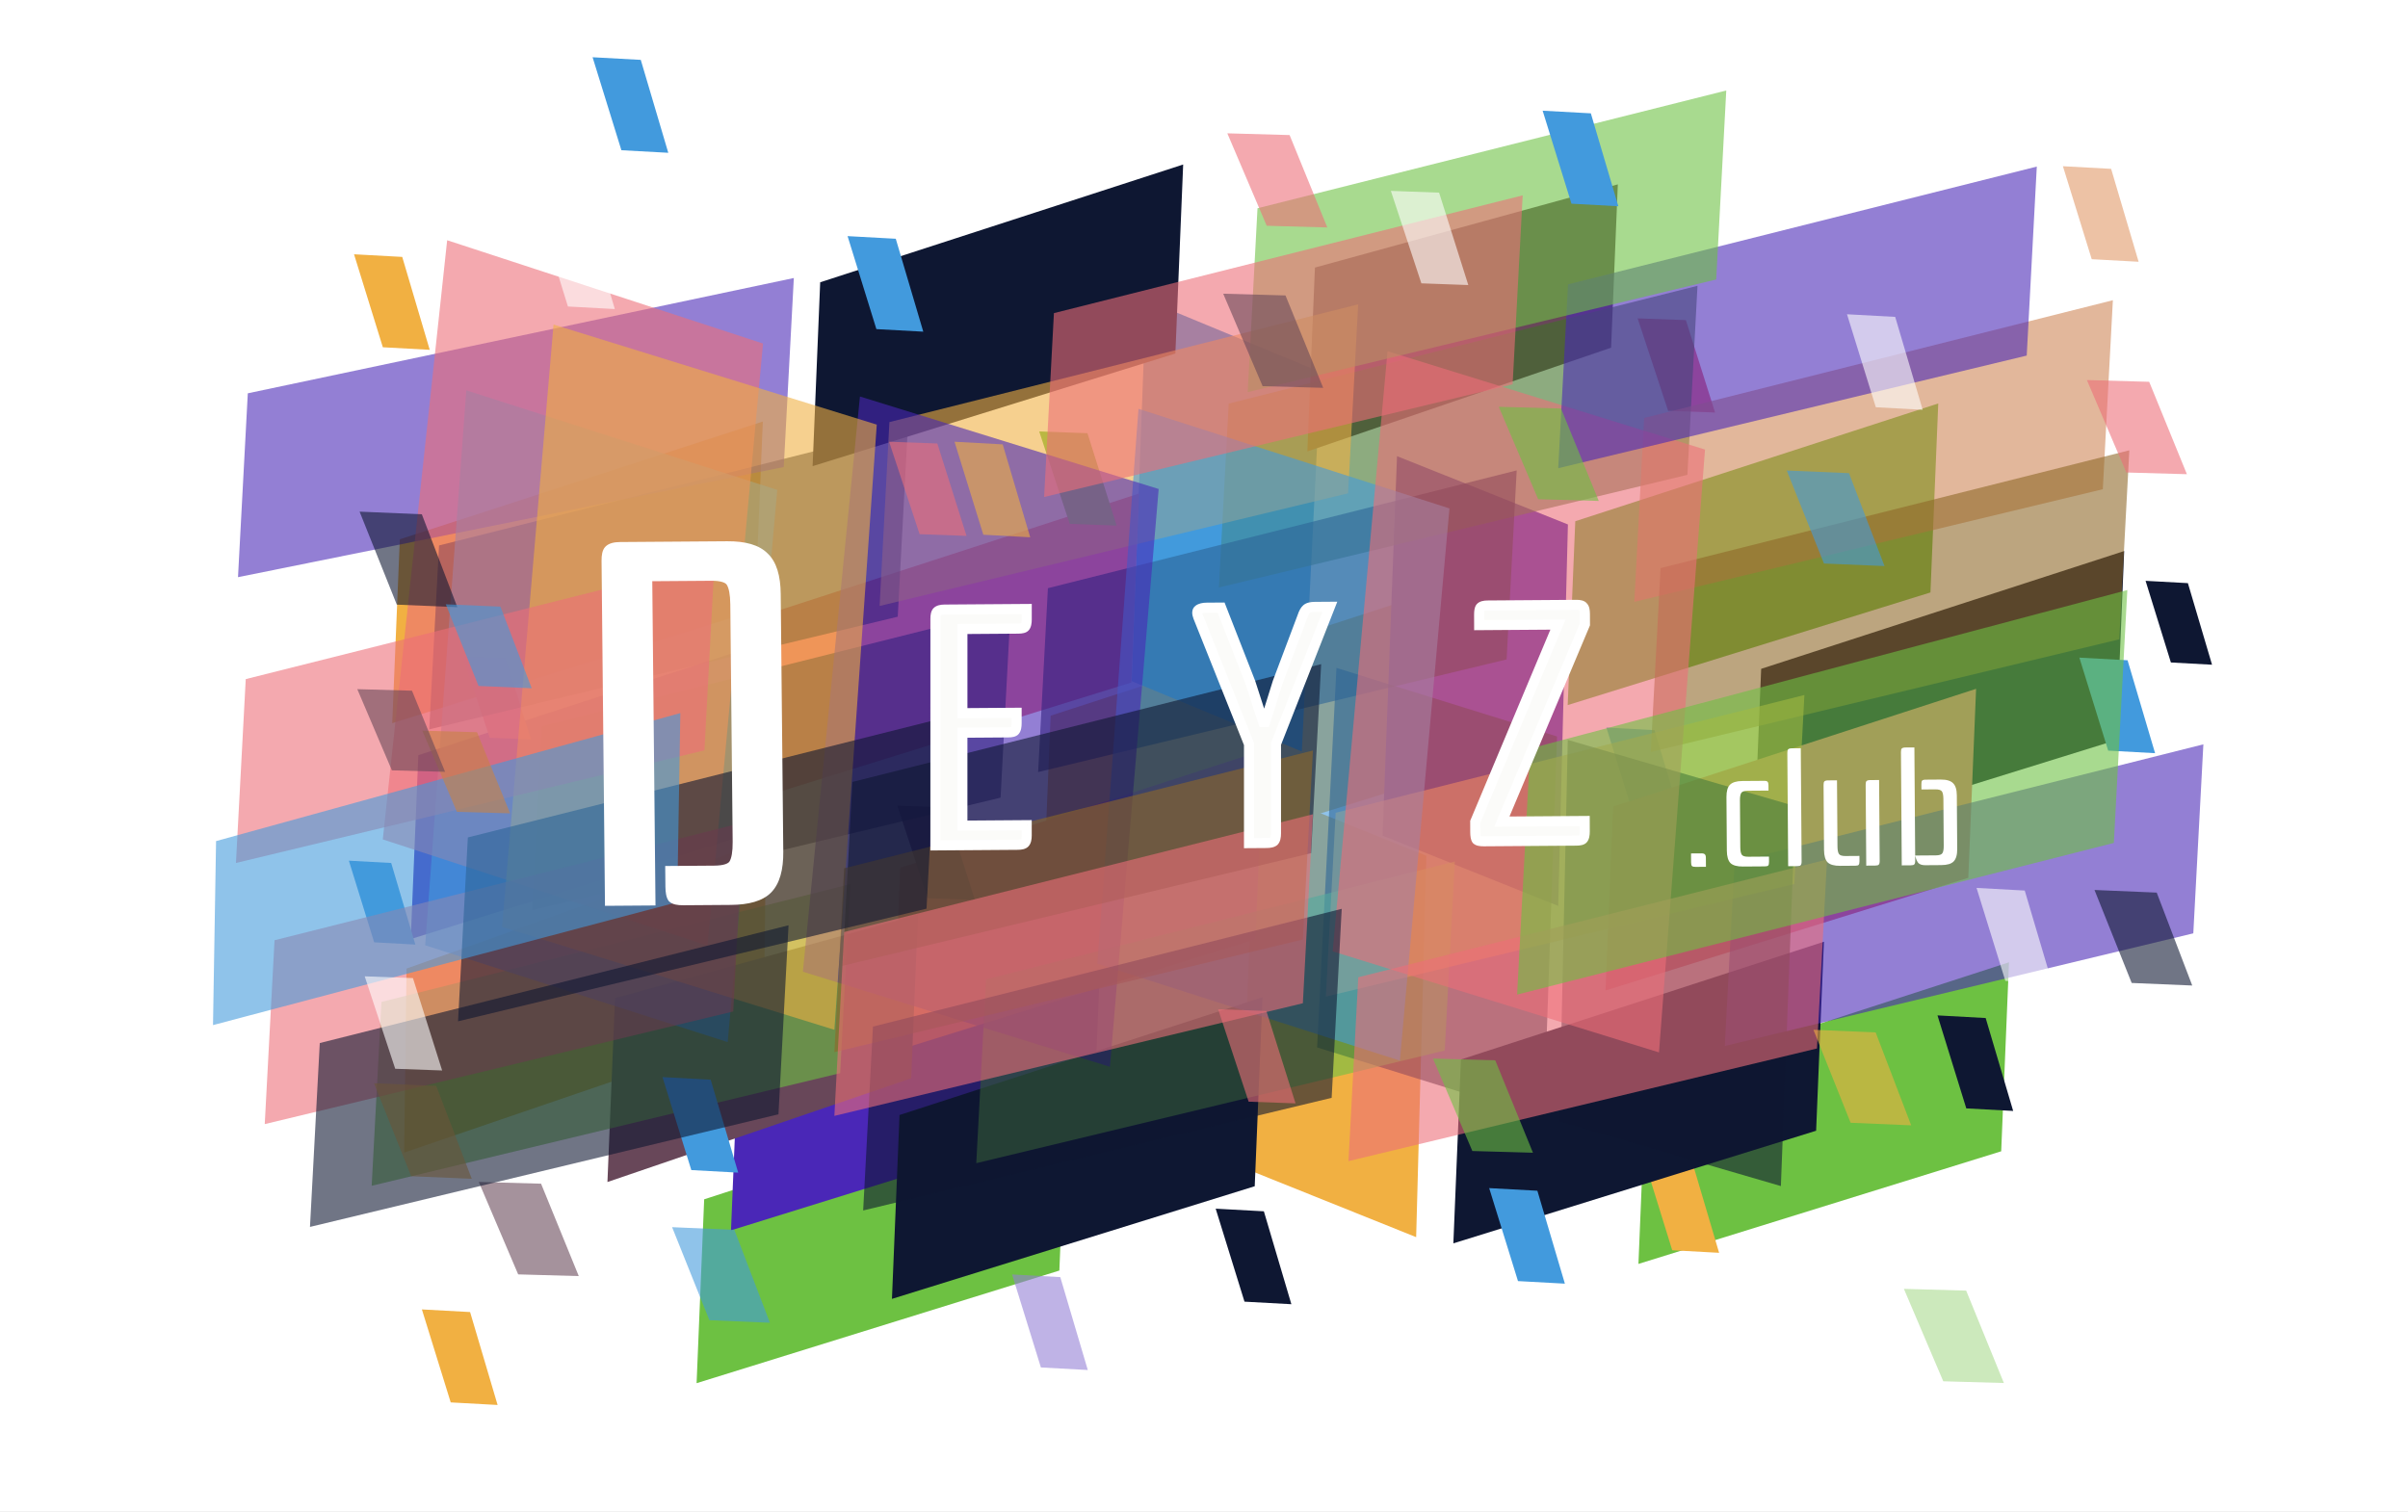 <svg width="1430" height="898" viewBox="0 0 1430 898" fill="none" xmlns="http://www.w3.org/2000/svg">
<rect x="0" y="0" width="1430" height="898" fill="#333333" stroke="none"/>
<g clip-path="url(#clip0)">
<rect width="1430" height="898" fill="white"/>
<path d="M847.064 508.253L840.993 734.793L736.73 692.934L745.634 467.532L847.064 508.253Z" fill="#F1B042"/>
<path d="M237.437 320.308L452.994 250.363L448.365 362.619L232.934 429.515L237.437 320.308Z" fill="#F1B042"/>
<path d="M935.487 309.575L1151.04 239.629L1146.41 351.886L930.984 418.781L935.487 309.575Z" fill="#6DC142"/>
<path d="M977.495 641.488L1193.05 571.542L1188.42 683.799L972.991 750.694L977.495 641.488Z" fill="#6DC142"/>
<path d="M418.177 712.319L633.734 642.373L629.105 754.629L413.674 821.525L418.177 712.319Z" fill="#6DC142"/>
<path d="M623.939 425.064L839.495 355.118L834.866 467.374L619.435 534.27L623.939 425.064Z" fill="#F1B042"/>
<path d="M672.088 404.569L680.511 178.104L784.334 221.044L773.089 446.342L672.088 404.569Z" fill="#429ADD"/>
<path d="M931.113 311.499L925.353 538.047L821.033 496.331L829.628 270.917L931.113 311.499Z" fill="#4A27B7"/>
<path d="M248.429 448.536L463.985 378.59L459.356 490.847L243.925 557.742L248.429 448.536Z" fill="#4A27B7"/>
<path d="M438.609 621.537L654.166 551.592L649.536 663.848L434.105 730.744L438.609 621.537Z" fill="#4A27B7"/>
<path d="M487.074 167.656L702.631 97.71L698.002 209.967L482.571 276.862L487.074 167.656Z" fill="#0E1732"/>
<path d="M1045.88 397.245L1261.44 327.299L1256.81 439.556L1041.38 506.451L1045.88 397.245Z" fill="#0E1732"/>
<path d="M534.193 662.249L749.75 592.303L745.121 704.56L529.69 771.455L534.193 662.249Z" fill="#0E1732"/>
<path d="M534.651 515.496L750.208 445.55L745.579 557.806L530.148 624.702L534.651 515.496Z" fill="#EE6E79"/>
<path d="M241.419 575.273L454.906 499.243L453.461 611.586L240.013 684.563L241.419 575.273Z" fill="#F1B042"/>
<path d="M365.235 592.844L545.111 543.428L541.111 640.432L360.731 702.051L365.235 592.844Z" fill="#684759"/>
<path d="M460.92 363.051L676.477 293.105L671.848 405.362L456.417 472.257L460.92 363.051Z" fill="#EE6E79"/>
<path d="M780.879 158.917L960.755 109.5L956.754 206.504L776.375 268.123L780.879 158.917Z" fill="#684759"/>
<path d="M290.851 438.229L274.945 390.017L300.097 390.931L315.32 439.118L290.851 438.229Z" fill="#EE6E79"/>
<path d="M635.257 311.167L617.142 256.262L645.787 257.302L663.123 312.179L635.257 311.167Z" fill="#6DC142"/>
<path d="M990.631 244L972.516 189.095L1001.16 190.135L1018.5 245.012L990.631 244Z" fill="#EE6E79"/>
<path d="M550.993 533.428L532.878 478.523L561.523 479.563L578.86 534.44L550.993 533.428Z" fill="#684759"/>
<path d="M1167.69 658.313L1150.58 603.087L1179.2 604.649L1195.53 659.833L1167.69 658.313Z" fill="#0E1732"/>
<path d="M1289.19 393.473L1274.16 344.979L1299.29 346.351L1313.63 394.807L1289.19 393.473Z" fill="#0E1732"/>
<path d="M739.044 773.107L721.933 717.881L750.554 719.444L766.887 774.627L739.044 773.107Z" fill="#0E1732"/>
<path d="M222.207 559.685L207.182 511.191L232.314 512.563L246.656 561.02L222.207 559.685Z" fill="#429ADD"/>
<path d="M1251.95 445.821L1234.84 390.595L1263.46 392.158L1279.8 447.341L1251.95 445.821Z" fill="#429ADD"/>
<path d="M369.015 89.226L351.905 34L380.526 35.562L396.859 90.746L369.015 89.226Z" fill="#429ADD"/>
<path d="M520.446 195.472L503.336 140.246L531.957 141.808L548.29 196.992L520.446 195.472Z" fill="#429ADD"/>
<path d="M971.075 487.343L953.964 432.116L982.585 433.679L998.918 488.863L971.075 487.343Z" fill="#429ADD"/>
<path d="M227.354 206.253L210.244 151.027L238.865 152.589L255.197 207.773L227.354 206.253Z" fill="#F1B042"/>
<path d="M993.057 742.577L975.946 687.351L1004.57 688.913L1020.9 744.097L993.057 742.577Z" fill="#F1B042"/>
<path d="M267.655 832.947L250.544 777.721L279.165 779.283L295.498 834.467L267.655 832.947Z" fill="#F1B042"/>
<path d="M957.955 479.067L1173.51 409.121L1168.88 521.377L953.452 588.273L957.955 479.067Z" fill="#EE6E79"/>
<path d="M867.585 629.276L1083.14 559.33L1078.51 671.587L863.082 738.482L867.585 629.276Z" fill="#0E1732"/>
<path opacity="0.59" d="M260.732 323.972L539.11 254.026L533.132 366.283L254.916 433.178L260.732 323.972Z" fill="#0E1732"/>
<path opacity="0.59" d="M924.655 437.423L916.816 663.963L782.167 622.104L793.665 396.702L924.655 437.423Z" fill="#0E1732"/>
<path opacity="0.59" d="M147.159 233.602L471.417 165.121L465.438 277.378L141.343 342.808L147.159 233.602Z" fill="#4A27B7"/>
<path opacity="0.59" d="M1030.1 512.039L1308.48 442.094L1302.5 554.35L1024.28 621.245L1030.1 512.039Z" fill="#4A27B7"/>
<path opacity="0.59" d="M729.679 239.708L1008.06 169.762L1002.08 282.019L723.863 348.914L729.679 239.708Z" fill="#407227"/>
<path opacity="0.59" d="M528.179 250.699L806.557 180.753L800.578 293.01L522.362 359.905L528.179 250.699Z" fill="#F1B042"/>
<path opacity="0.59" d="M976.365 248.257L1254.74 178.311L1248.76 290.567L970.549 357.463L976.365 248.257Z" fill="#CF8657"/>
<path opacity="0.59" d="M986.135 337.406L1264.51 267.46L1258.53 379.716L980.319 446.612L986.135 337.406Z" fill="#8E6827"/>
<path opacity="0.59" d="M226.538 595.082L504.916 525.136L498.937 637.393L220.722 704.288L226.538 595.082Z" fill="#6DC142"/>
<path opacity="0.59" d="M585.576 581.649L863.954 511.703L857.975 623.959L579.759 690.855L585.576 581.649Z" fill="#6DC142"/>
<path opacity="0.59" d="M622.309 349.348L900.687 279.402L894.709 391.659L616.493 458.554L622.309 349.348Z" fill="#0E1732"/>
<path opacity="0.59" d="M321.793 431.439L600.171 361.493L594.192 473.75L315.977 540.645L321.793 431.439Z" fill="#0E1732"/>
<path opacity="0.59" d="M793.183 482.73L1071.56 412.784L1065.58 525.041L787.366 591.936L793.183 482.73Z" fill="#F1B042"/>
<path opacity="0.59" d="M651.672 572.418L676.092 242.829L860.768 301.972L831.33 629.954L651.672 572.418Z" fill="#429ADD"/>
<path opacity="0.59" d="M252.499 561.427L276.919 231.838L461.595 290.981L432.157 618.963L252.499 561.427Z" fill="#429ADD"/>
<path opacity="0.59" d="M926.089 666.116L931.028 439.444L1066.19 478.855L1057.58 704.456L926.089 666.116Z" fill="#0E1732"/>
<path opacity="0.59" d="M1012.53 267.01L985.204 625.069L791.414 565.064L824.003 208.635L1012.53 267.01Z" fill="#EE6E79"/>
<path opacity="0.59" d="M453.123 204.042L420.135 561.624L227.32 498.558L265.548 142.689L453.123 204.042Z" fill="#EE6E79"/>
<path opacity="0.59" d="M688.08 290.432L659.139 633.618L476.785 577.153L510.681 235.501L688.08 290.432Z" fill="#4A27B7"/>
<path opacity="0.59" d="M520.669 252.194L495.496 611.636L298.185 550.54L328.72 192.758L520.669 252.194Z" fill="#F1B042"/>
<path opacity="0.59" d="M145.938 403.351L424.316 333.405L418.337 445.662L140.122 512.557L145.938 403.351Z" fill="#EE6E79"/>
<path opacity="0.59" d="M163.035 558.446L441.413 488.5L435.434 600.756L157.219 667.652L163.035 558.446Z" fill="#EE6E79"/>
<path opacity="0.59" d="M506.197 464.412L784.575 394.466L778.596 506.723L500.381 573.618L506.197 464.412Z" fill="#0E1732"/>
<path opacity="0.59" d="M931.18 168.878L1209.56 98.932L1203.58 211.188L925.364 278.084L931.18 168.878Z" fill="#4A27B7"/>
<path opacity="0.59" d="M746.776 123.693L1025.15 53.747L1019.18 166.003L740.96 232.899L746.776 123.693Z" fill="#6DC142"/>
<path opacity="0.59" d="M501.312 515.703L779.69 445.757L773.711 558.014L495.496 624.909L501.312 515.703Z" fill="#8E6827"/>
<path opacity="0.59" d="M518.409 609.737L796.787 539.791L790.808 652.047L512.592 718.943L518.409 609.737Z" fill="#0E1732"/>
<path opacity="0.59" d="M501.312 553.561L779.69 483.615L773.711 595.871L495.496 662.767L501.312 553.561Z" fill="#EE6E79"/>
<path opacity="0.59" d="M625.876 185.975L904.254 116.029L898.275 228.285L620.06 295.181L625.876 185.975Z" fill="#EE6E79"/>
<path opacity="0.59" d="M277.829 497.385L556.207 427.439L550.229 539.695L272.013 606.591L277.829 497.385Z" fill="#0E1732"/>
<path opacity="0.59" d="M128.31 499.557L404.014 423.528L402.149 535.87L126.495 608.847L128.31 499.557Z" fill="#429ADD"/>
<path opacity="0.59" d="M806.616 580.428L1084.99 510.482L1079.01 622.738L800.799 689.634L806.616 580.428Z" fill="#EE6E79"/>
<path opacity="0.59" d="M271.327 482.195L250.784 433.983L283.267 434.897L302.927 483.084L271.327 482.195Z" fill="#C88244"/>
<path opacity="0.59" d="M752.241 134.09L728.846 79.185L765.839 80.226L788.228 135.102L752.241 134.09Z" fill="#EE6E79"/>
<path opacity="0.59" d="M1154.02 820.414L1130.63 765.509L1167.62 766.549L1190.01 821.426L1154.02 820.414Z" fill="#A9DA8F"/>
<path opacity="0.59" d="M1262.71 280.636L1239.31 225.731L1276.31 226.772L1298.7 281.648L1262.71 280.636Z" fill="#EE6E79"/>
<path opacity="0.59" d="M913.441 296.512L890.047 241.607L927.04 242.647L949.429 297.524L913.441 296.512Z" fill="#6DC142"/>
<path opacity="0.59" d="M874.362 683.638L850.968 628.733L887.961 629.773L910.35 684.65L874.362 683.638Z" fill="#6DC142"/>
<path opacity="0.59" d="M844.085 168.285L825.97 113.379L854.615 114.42L871.952 169.297L844.085 168.285Z" fill="white"/>
<path opacity="0.59" d="M741.503 654.329L723.388 599.424L752.033 600.464L769.369 655.341L741.503 654.329Z" fill="#EE6E79"/>
<path opacity="0.59" d="M546.108 317.273L527.993 262.368L556.638 263.408L573.975 318.285L546.108 317.273Z" fill="#EE6E79"/>
<path opacity="0.59" d="M749.798 229.345L726.404 174.44L763.397 175.481L785.786 230.357L749.798 229.345Z" fill="#684759"/>
<path opacity="0.59" d="M307.718 756.911L284.324 702.006L321.316 703.046L343.705 757.923L307.718 756.911Z" fill="#684759"/>
<path opacity="0.59" d="M232.722 457.531L212.18 409.319L244.663 410.233L264.323 458.42L232.722 457.531Z" fill="#684759"/>
<path opacity="0.59" d="M1265.91 583.819L1243.82 528.593L1280.78 530.155L1301.87 585.339L1265.91 583.819Z" fill="#0E1732"/>
<path opacity="0.59" d="M235.645 359.115L213.547 303.889L250.509 305.451L271.602 360.635L235.645 359.115Z" fill="#0E1732"/>
<path opacity="0.59" d="M284.175 407.426L264.736 358.919L297.191 360.306L315.749 408.775L284.175 407.426Z" fill="#429ADD"/>
<path opacity="0.59" d="M421.269 784.113L399.13 728.872L436.091 730.452L457.226 785.65L421.269 784.113Z" fill="#429ADD"/>
<path d="M901.466 760.895L884.355 705.669L912.976 707.231L929.309 762.415L901.466 760.895Z" fill="#429ADD"/>
<path d="M410.537 694.95L393.426 639.723L422.047 641.286L438.38 696.47L410.537 694.95Z" fill="#429ADD"/>
<path d="M933.217 120.978L916.107 65.752L944.728 67.314L961.061 122.498L933.217 120.978Z" fill="#429ADD"/>
<path opacity="0.59" d="M1242.18 153.951L1225.07 98.724L1253.7 100.287L1270.03 155.471L1242.18 153.951Z" fill="#E19868"/>
<path opacity="0.59" d="M618.143 812.186L601.033 756.96L629.654 758.522L645.987 813.706L618.143 812.186Z" fill="#9480D5"/>
<path opacity="0.59" d="M1083.17 334.691L1061.07 279.464L1098.03 281.027L1119.13 336.211L1083.17 334.691Z" fill="#429ADD"/>
<path opacity="0.59" d="M337.264 182.039L320.153 126.812L348.774 128.375L365.107 183.559L337.264 182.039Z" fill="white"/>
<path opacity="0.59" d="M1190.89 582.598L1173.78 527.371L1202.4 528.934L1218.74 584.118L1190.89 582.598Z" fill="white"/>
<path opacity="0.59" d="M1113.96 241.878L1096.85 186.652L1125.47 188.214L1141.8 243.398L1113.96 241.878Z" fill="white"/>
<path opacity="0.59" d="M583.95 317.594L566.839 262.367L595.46 263.93L611.793 319.114L583.95 317.594Z" fill="#F1B042"/>
<path opacity="0.59" d="M1099 666.862L1076.91 611.635L1113.87 613.198L1134.96 668.382L1099 666.862Z" fill="#F1B042"/>
<path opacity="0.59" d="M244.193 698.613L222.096 643.387L259.058 644.949L280.151 700.133L244.193 698.613Z" fill="#F1B042"/>
<path opacity="0.59" d="M908.721 444.606L1263.32 350.448L1255.32 500.646L900.939 590.721L908.721 444.606Z" fill="#6DC142"/>
<path opacity="0.59" d="M189.902 619.507L468.279 549.561L462.301 661.817L184.085 728.713L189.902 619.507Z" fill="#0E1732"/>
<path opacity="0.59" d="M234.698 634.789L216.583 579.884L245.228 580.924L262.565 635.801L234.698 634.789Z" fill="white"/>
<path d="M571.51 435.188L571.503 490.388L609.702 490.111L609.701 496.311C609.701 498.445 609.301 499.914 608.501 500.72C607.834 501.391 606.434 501.735 604.301 501.75L555.502 502.104L555.52 367.504C555.52 365.371 555.853 363.968 556.52 363.297C557.32 362.491 558.787 362.08 560.92 362.065L609.719 361.711L609.718 367.911C609.718 370.045 609.384 371.514 608.718 372.319C608.184 372.989 606.851 373.332 604.718 373.348L571.518 373.588L571.512 423.588L603.711 423.355L603.71 429.555C603.71 431.688 603.376 433.157 602.71 433.962C602.176 434.633 600.843 434.976 598.71 434.991L571.51 435.188Z" fill="#FBFBF9"/>
<path d="M571.51 435.188L571.511 432.188L568.511 432.21L568.51 435.21L571.51 435.188ZM571.503 490.388L568.503 490.41L568.503 493.41L571.503 493.388L571.503 490.388ZM609.702 490.111L612.702 490.09L612.702 487.09L609.702 487.111L609.702 490.111ZM608.501 500.72L606.38 498.614L606.38 498.614L608.501 500.72ZM555.502 502.104L552.502 502.126L552.502 505.126L555.502 505.104L555.502 502.104ZM556.52 363.297L558.641 365.403L558.641 365.403L556.52 363.297ZM609.719 361.711L612.719 361.69L612.719 358.69L609.719 358.711L609.719 361.711ZM608.718 372.319L606.413 370.415L606.394 370.438L606.375 370.461L608.718 372.319ZM571.518 373.588L571.519 370.588L568.519 370.61L568.519 373.61L571.518 373.588ZM571.512 423.588L568.512 423.61L568.512 426.61L571.511 426.588L571.512 423.588ZM603.711 423.355L606.711 423.333L606.711 420.333L603.711 420.355L603.711 423.355ZM602.71 433.962L600.405 432.058L600.386 432.081L600.367 432.105L602.71 433.962ZM568.51 435.21L568.503 490.41L574.503 490.366L574.51 435.166L568.51 435.21ZM571.503 493.388L609.702 493.111L609.702 487.111L571.503 487.388L571.503 493.388ZM606.702 490.133L606.701 496.333L612.701 496.29L612.702 490.09L606.702 490.133ZM606.701 496.333C606.701 497.231 606.615 497.848 606.507 498.245C606.399 498.642 606.305 498.689 606.38 498.614L610.622 502.826C612.311 501.124 612.701 498.589 612.701 496.29L606.701 496.333ZM606.38 498.614C606.594 498.398 606.679 498.464 606.256 498.568C605.864 498.664 605.234 498.744 604.301 498.75L604.3 504.75C605.5 504.742 606.637 504.642 607.645 504.395C608.622 504.155 609.741 503.713 610.622 502.826L606.38 498.614ZM604.301 498.75L555.502 499.104L555.502 505.104L604.3 504.75L604.301 498.75ZM558.502 502.082L558.52 367.482L552.52 367.526L552.502 502.126L558.502 502.082ZM558.52 367.482C558.52 366.549 558.595 365.918 558.688 365.526C558.789 365.103 558.856 365.187 558.641 365.403L554.399 361.191C553.518 362.078 553.085 363.2 552.852 364.179C552.612 365.189 552.52 366.326 552.52 367.526L558.52 367.482ZM558.641 365.403C558.567 365.478 558.613 365.384 559.009 365.273C559.405 365.162 560.022 365.072 560.92 365.065L560.921 359.065C558.621 359.082 556.089 359.489 554.399 361.191L558.641 365.403ZM560.92 365.065L609.719 364.711L609.719 358.711L560.921 359.065L560.92 365.065ZM606.719 361.733L606.718 367.933L612.718 367.89L612.719 361.69L606.719 361.733ZM606.718 367.933C606.718 368.861 606.644 369.523 606.543 369.969C606.437 370.433 606.339 370.504 606.413 370.415L611.022 374.222C612.417 372.538 612.718 370.109 612.718 367.89L606.718 367.933ZM606.375 370.461C606.548 370.244 606.71 370.148 606.751 370.126C606.789 370.105 606.751 370.132 606.59 370.174C606.254 370.26 605.658 370.341 604.718 370.348L604.717 376.348C605.91 376.339 607.047 376.24 608.045 375.984C608.989 375.741 610.2 375.257 611.06 374.176L606.375 370.461ZM604.718 370.348L571.519 370.588L571.518 376.588L604.717 376.348L604.718 370.348ZM568.519 373.61L568.512 423.61L574.512 423.566L574.518 373.566L568.519 373.61ZM571.511 426.588L603.711 426.355L603.711 420.355L571.512 420.588L571.511 426.588ZM600.711 423.377L600.71 429.577L606.71 429.533L606.711 423.333L600.711 423.377ZM600.71 429.577C600.71 430.504 600.636 431.167 600.535 431.613C600.429 432.076 600.331 432.148 600.405 432.058L605.014 435.866C606.409 434.182 606.71 431.752 606.71 429.533L600.71 429.577ZM600.367 432.105C600.54 431.887 600.702 431.792 600.743 431.769C600.781 431.749 600.743 431.776 600.582 431.817C600.247 431.903 599.65 431.984 598.71 431.991L598.709 437.991C599.902 437.982 601.039 437.884 602.037 437.627C602.981 437.384 604.192 436.901 605.052 435.819L600.367 432.105ZM598.71 431.991L571.511 432.188L571.51 438.188L598.709 437.991L598.71 431.991Z" fill="white"/>
<path d="M725.154 360.874L742.548 405.348L750.145 428.893L751.345 428.884L758.748 405.231L773.552 365.924C774.219 363.919 775.019 362.513 775.953 361.706C776.886 360.899 778.486 360.488 780.753 360.471L789.753 360.406L757.743 441.838L757.736 495.038C757.735 497.305 757.335 498.841 756.535 499.647C755.735 500.319 754.268 500.663 752.135 500.679L741.735 500.754L741.743 441.954L711.554 366.373C710.754 364.245 710.821 362.845 711.755 362.172C712.821 361.364 714.421 360.952 716.555 360.937L725.154 360.874Z" fill="#FBFBF9"/>
<path d="M725.154 360.874L727.949 359.764L727.204 357.86L725.155 357.874L725.154 360.874ZM742.548 405.348L745.404 404.408L745.376 404.322L745.343 404.238L742.548 405.348ZM750.145 428.893L747.289 429.833L747.959 431.909L750.144 431.893L750.145 428.893ZM751.345 428.884L751.344 431.884L753.547 431.869L754.207 429.761L751.345 428.884ZM758.748 405.231L755.941 404.192L755.911 404.272L755.885 404.354L758.748 405.231ZM773.552 365.924L776.359 366.963L776.38 366.908L776.398 366.852L773.552 365.924ZM775.953 361.706L777.905 363.97L777.905 363.97L775.953 361.706ZM789.753 360.406L792.543 361.486L794.16 357.374L789.753 357.406L789.753 360.406ZM757.743 441.838L754.952 440.758L754.743 441.29L754.743 441.86L757.743 441.838ZM756.535 499.647L758.455 501.938L758.56 501.85L758.656 501.753L756.535 499.647ZM741.735 500.754L738.735 500.776L738.735 503.776L741.735 503.754L741.735 500.754ZM741.743 441.954L744.743 441.932L744.743 441.357L744.53 440.824L741.743 441.954ZM711.554 366.373L708.745 367.447L708.756 367.475L708.767 367.504L711.554 366.373ZM711.755 362.172L713.498 364.6L713.526 364.58L713.554 364.558L711.755 362.172ZM722.359 361.985L739.753 406.459L745.343 404.238L727.949 359.764L722.359 361.985ZM739.692 406.289L747.289 429.833L753 427.953L745.404 404.408L739.692 406.289ZM750.144 431.893L751.344 431.884L751.345 425.884L750.145 425.893L750.144 431.893ZM754.207 429.761L761.61 406.108L755.885 404.354L748.482 428.008L754.207 429.761ZM761.554 406.27L776.359 366.963L770.746 364.884L755.941 404.192L761.554 406.27ZM776.398 366.852C777.001 365.039 777.583 364.248 777.905 363.97L774.001 359.443C772.455 360.778 771.437 362.798 770.706 364.995L776.398 366.852ZM777.905 363.97C777.993 363.893 778.668 363.486 780.752 363.471L780.753 357.471C778.305 357.489 775.779 357.906 774.001 359.443L777.905 363.97ZM780.752 363.471L789.752 363.406L789.753 357.406L780.753 357.471L780.752 363.471ZM786.962 359.326L754.952 440.758L760.534 442.918L792.543 361.486L786.962 359.326ZM754.743 441.86L754.736 495.06L760.736 495.016L760.743 441.816L754.743 441.86ZM754.736 495.06C754.736 496.037 754.647 496.715 754.533 497.154C754.416 497.602 754.315 497.64 754.414 497.541L758.656 501.753C760.369 500.028 760.735 497.386 760.736 495.016L754.736 495.06ZM754.615 497.356C754.704 497.281 754.633 497.38 754.171 497.489C753.725 497.593 753.063 497.672 752.135 497.679L752.135 503.679C754.354 503.663 756.781 503.345 758.455 501.938L754.615 497.356ZM752.135 497.679L741.736 497.754L741.735 503.754L752.135 503.679L752.135 497.679ZM744.735 500.732L744.743 441.932L738.743 441.976L738.735 500.776L744.735 500.732ZM744.53 440.824L714.341 365.242L708.767 367.504L738.956 443.085L744.53 440.824ZM714.363 365.299C714.204 364.876 714.107 364.54 714.054 364.283C714 364.022 713.999 363.886 714.001 363.848C714.002 363.815 714.003 363.923 713.917 364.1C713.823 364.294 713.674 364.473 713.498 364.6L710.011 359.743C708.631 360.739 708.074 362.214 708.008 363.606C707.947 364.89 708.281 366.211 708.745 367.447L714.363 365.299ZM713.554 364.558C713.873 364.317 714.709 363.95 716.554 363.937L716.555 357.937C714.133 357.954 711.77 358.41 709.955 359.785L713.554 364.558ZM716.554 363.937L725.154 363.874L725.155 357.874L716.555 357.937L716.554 363.937Z" fill="white"/>
<path d="M881.124 499.665C878.991 499.68 877.59 499.357 876.92 498.695C876.384 497.899 876.112 496.434 876.103 494.301L876.079 488.101L925.216 370.942L878.417 371.281L878.392 365.082C878.384 362.948 878.645 361.546 879.176 360.876C879.839 360.071 881.238 359.661 883.371 359.645L936.17 359.263C938.303 359.247 939.638 359.637 940.174 360.434C940.844 361.095 941.182 362.493 941.191 364.626L941.215 370.826L891.878 487.986L941.077 487.63L941.101 493.83C941.11 495.963 940.782 497.432 940.119 498.237C939.588 498.907 938.256 499.25 936.123 499.266L881.124 499.665Z" fill="#FBFBF9"/>
<path d="M876.92 498.695L874.431 500.377L874.597 500.623L874.808 500.832L876.92 498.695ZM876.079 488.101L873.313 486.948L873.076 487.512L873.079 488.123L876.079 488.101ZM925.216 370.942L927.982 372.095L929.737 367.909L925.204 367.942L925.216 370.942ZM878.417 371.281L875.417 371.303L875.429 374.303L878.429 374.281L878.417 371.281ZM879.176 360.876L876.864 358.972L876.845 358.995L876.826 359.019L879.176 360.876ZM940.174 360.434L937.685 362.116L937.85 362.362L938.061 362.57L940.174 360.434ZM941.215 370.826L943.98 371.983L944.218 371.417L944.215 370.805L941.215 370.826ZM891.878 487.986L889.114 486.83L887.35 491.019L891.89 490.986L891.878 487.986ZM941.077 487.63L944.077 487.608L944.065 484.608L941.065 484.63L941.077 487.63ZM940.119 498.237L937.807 496.333L937.788 496.356L937.769 496.38L940.119 498.237ZM881.112 496.665C880.179 496.671 879.549 496.601 879.157 496.51C878.734 496.413 878.818 496.346 879.033 496.558L874.808 500.832C875.692 501.706 876.812 502.132 877.79 502.357C878.799 502.59 879.936 502.673 881.136 502.665L881.112 496.665ZM879.41 497.013C879.461 497.089 879.361 496.97 879.263 496.441C879.171 495.943 879.107 495.236 879.103 494.279L873.103 494.323C873.108 495.499 873.185 496.591 873.364 497.557C873.539 498.494 873.843 499.505 874.431 500.377L879.41 497.013ZM879.103 494.279L879.079 488.079L873.079 488.123L873.103 494.323L879.103 494.279ZM878.844 489.253L927.982 372.095L922.45 369.79L873.313 486.948L878.844 489.253ZM925.204 367.942L878.405 368.282L878.429 374.281L925.228 373.942L925.204 367.942ZM881.417 371.26L881.392 365.06L875.393 365.103L875.417 371.303L881.417 371.26ZM881.392 365.06C881.389 364.099 881.448 363.419 881.531 362.97C881.625 362.467 881.704 362.508 881.526 362.733L876.826 359.019C876.117 359.914 875.8 360.992 875.633 361.89C875.455 362.843 875.388 363.931 875.393 365.103L881.392 365.06ZM881.488 362.78C881.311 362.994 881.215 362.944 881.558 362.843C881.896 362.744 882.478 362.652 883.383 362.645L883.359 356.645C882.131 356.654 880.946 356.775 879.887 357.086C878.832 357.395 877.704 357.953 876.864 358.972L881.488 362.78ZM883.383 362.645L936.181 362.263L936.158 356.263L883.359 356.645L883.383 362.645ZM936.181 362.263C937.094 362.256 937.64 362.341 937.92 362.423C938.21 362.508 937.948 362.506 937.685 362.116L942.664 358.751C941.864 357.565 940.666 356.969 939.621 356.664C938.567 356.356 937.379 356.254 936.158 356.263L936.181 362.263ZM938.061 362.57C937.846 362.358 937.912 362.272 938.015 362.694C938.11 363.085 938.187 363.715 938.191 364.648L944.191 364.605C944.186 363.405 944.09 362.269 943.846 361.262C943.609 360.287 943.172 359.171 942.287 358.297L938.061 362.57ZM938.191 364.648L938.215 370.848L944.215 370.805L944.191 364.605L938.191 364.648ZM938.451 369.67L889.114 486.83L894.642 489.143L943.98 371.983L938.451 369.67ZM891.89 490.986L941.089 490.63L941.065 484.63L891.866 484.986L891.89 490.986ZM938.077 487.651L938.101 493.851L944.101 493.808L944.077 487.608L938.077 487.651ZM938.101 493.851C938.105 494.779 938.034 495.441 937.934 495.888C937.831 496.351 937.733 496.423 937.807 496.333L942.431 500.141C943.819 498.457 944.11 496.027 944.101 493.808L938.101 493.851ZM937.769 496.38C937.941 496.162 938.103 496.066 938.143 496.044C938.181 496.024 938.143 496.051 937.983 496.092C937.647 496.178 937.051 496.259 936.111 496.266L936.135 502.266C937.328 502.257 938.464 502.159 939.461 501.902C940.404 501.659 941.613 501.175 942.469 500.094L937.769 496.38ZM936.111 496.266L881.112 496.665L881.136 502.665L936.135 502.266L936.111 496.266Z" fill="white"/>
<path d="M405.739 534.67C402.539 534.693 400.434 534.208 399.425 533.216C398.613 532.022 398.191 529.825 398.159 526.625L398.067 517.325L424.166 517.136C430.366 517.091 434.253 515.763 435.827 513.151C437.401 510.54 438.157 506.134 438.096 499.935L436.695 358.942C436.633 352.742 435.79 348.348 434.164 345.76C432.538 343.171 428.625 341.9 422.425 341.945L384.326 342.221L386.24 534.811L362.24 534.985L360.235 333.095C360.203 329.895 360.682 327.792 361.672 326.785C362.86 325.576 365.054 324.96 368.254 324.937L431.852 324.476C442.252 324.401 449.574 326.548 453.817 330.917C458.259 335.085 460.531 342.368 460.635 352.768L462.155 505.76C462.258 516.16 460.132 523.575 455.775 528.007C451.617 532.237 444.338 534.39 433.939 534.466L405.739 534.67Z" fill="white"/>
<path d="M399.425 533.216L396.945 534.898L397.112 535.144L397.324 535.352L399.425 533.216ZM398.067 517.325L398.037 514.325L395.037 514.347L395.067 517.347L398.067 517.325ZM435.827 513.151L438.397 514.705L438.397 514.705L435.827 513.151ZM434.164 345.76L431.624 347.35L431.624 347.35L434.164 345.76ZM384.326 342.221L384.297 339.221L381.297 339.243L381.326 342.243L384.326 342.221ZM386.24 534.811L386.27 537.811L389.27 537.79L389.24 534.79L386.24 534.811ZM362.24 534.985L359.241 535.007L359.27 538.007L362.27 537.985L362.24 534.985ZM361.672 326.785L363.814 328.891L363.814 328.891L361.672 326.785ZM453.817 330.917L451.668 333.004L451.716 333.054L451.767 333.102L453.817 330.917ZM455.775 528.007L453.633 525.901L453.633 525.901L455.775 528.007ZM405.709 531.67C404.243 531.681 403.17 531.572 402.427 531.401C401.652 531.222 401.477 531.032 401.525 531.079L397.324 535.352C398.382 536.392 399.765 536.941 401.095 537.247C402.456 537.561 404.036 537.682 405.769 537.67L405.709 531.67ZM401.904 531.534C401.82 531.41 401.617 531.009 401.445 530.114C401.28 529.25 401.174 528.093 401.159 526.603L395.159 526.647C395.176 528.357 395.297 529.898 395.553 531.23C395.803 532.533 396.217 533.827 396.945 534.898L401.904 531.534ZM401.159 526.603L401.067 517.304L395.067 517.347L395.159 526.647L401.159 526.603ZM398.096 520.325L424.196 520.136L424.136 514.136L398.037 514.325L398.096 520.325ZM424.196 520.136C427.471 520.112 430.346 519.752 432.708 518.945C435.086 518.133 437.138 516.794 438.397 514.705L433.256 511.598C432.942 512.12 432.263 512.752 430.754 513.267C429.229 513.788 427.06 514.115 424.136 514.136L424.196 520.136ZM438.397 514.705C440.428 511.336 441.158 506.202 441.096 499.913L435.096 499.956C435.156 506.067 434.374 509.744 433.256 511.598L438.397 514.705ZM441.096 499.913L439.695 358.92L433.695 358.963L435.096 499.956L441.096 499.913ZM439.695 358.92C439.632 352.631 438.801 347.508 436.703 344.169L431.624 347.35C432.778 349.188 433.634 352.853 433.695 358.963L439.695 358.92ZM436.703 344.169C435.402 342.098 433.324 340.79 430.93 340.012C428.553 339.239 425.671 338.921 422.396 338.945L422.455 344.945C425.379 344.923 427.554 345.218 429.089 345.718C430.609 346.211 431.299 346.833 431.624 347.35L436.703 344.169ZM422.396 338.945L384.297 339.221L384.356 345.221L422.455 344.945L422.396 338.945ZM381.326 342.243L383.24 534.833L389.24 534.79L387.326 342.199L381.326 342.243ZM386.21 531.812L362.211 531.986L362.27 537.985L386.27 537.811L386.21 531.812ZM365.24 534.964L363.234 333.074L357.235 333.117L359.241 535.007L365.24 534.964ZM363.234 333.074C363.22 331.607 363.326 330.534 363.495 329.791C363.672 329.017 363.861 328.843 363.814 328.891L359.53 324.679C358.492 325.734 357.948 327.115 357.645 328.444C357.335 329.805 357.217 331.384 357.235 333.117L363.234 333.074ZM363.814 328.891C364.121 328.578 365.25 327.959 368.284 327.937L368.224 321.937C364.858 321.962 361.598 322.574 359.53 324.679L363.814 328.891ZM368.284 327.937L431.882 327.476L431.822 321.476L368.224 321.937L368.284 327.937ZM431.882 327.476C442.01 327.402 448.29 329.526 451.668 333.004L455.967 328.83C450.857 323.569 442.494 321.399 431.822 321.476L431.882 327.476ZM451.767 333.102C455.303 336.419 457.534 342.662 457.635 352.79L463.635 352.746C463.529 342.075 461.215 333.75 455.867 328.732L451.767 333.102ZM457.635 352.79L459.155 505.782L465.155 505.739L463.635 352.746L457.635 352.79ZM459.155 505.782C459.255 515.89 457.158 522.316 453.633 525.901L457.918 530.113C463.105 524.835 465.261 516.429 465.155 505.739L459.155 505.782ZM453.633 525.901C450.326 529.266 444.065 531.392 433.909 531.466L433.968 537.465C444.611 537.388 452.908 535.209 457.918 530.113L453.633 525.901ZM433.909 531.466L405.709 531.67L405.769 537.67L433.968 537.465L433.909 531.466Z" fill="white"/>
<path d="M1013.08 514.828L1006.98 514.873C1005.91 514.88 1005.18 514.719 1004.77 514.389C1004.44 513.991 1004.27 513.259 1004.26 512.192L1004.22 506.892L1010.32 506.848C1011.39 506.84 1012.09 507.035 1012.42 507.433C1012.83 507.763 1013.03 508.462 1013.04 509.529L1013.08 514.828ZM1047.69 463.776C1048.76 463.768 1049.43 463.964 1049.7 464.362C1050.03 464.693 1050.2 465.391 1050.21 466.458L1050.23 469.558L1037.94 469.647C1035.87 469.662 1034.57 470.105 1034.04 470.975C1033.52 471.846 1033.26 473.314 1033.28 475.381L1033.48 503.18C1033.49 505.247 1033.77 506.712 1034.31 507.574C1034.85 508.437 1036.15 508.861 1038.22 508.846L1050.52 508.757L1050.54 511.857C1050.55 512.923 1050.39 513.658 1050.06 514.06C1049.79 514.396 1049.13 514.567 1048.06 514.575L1035.06 514.669C1031.59 514.694 1029.12 514.012 1027.65 512.623C1026.24 511.166 1025.52 508.705 1025.49 505.238L1025.26 473.439C1025.24 469.972 1025.92 467.534 1027.31 466.124C1028.77 464.647 1031.23 463.896 1034.69 463.87L1047.69 463.776ZM1069.4 444.418L1069.89 511.717C1069.9 512.783 1069.7 513.518 1069.3 513.921C1068.97 514.257 1068.27 514.428 1067.21 514.436L1061.91 514.474L1061.42 447.176C1061.41 446.11 1061.57 445.408 1061.9 445.073C1062.3 444.67 1063.03 444.464 1064.1 444.457L1069.4 444.418ZM1108.28 514.138L1107.93 466.04C1107.92 464.973 1108.08 464.272 1108.41 463.936C1108.81 463.533 1109.54 463.328 1110.61 463.32L1115.91 463.282L1116.26 511.38C1116.26 512.447 1116.07 513.182 1115.67 513.585C1115.34 513.92 1114.64 514.092 1113.58 514.1L1108.28 514.138ZM1082.93 466.221C1082.92 465.154 1083.08 464.453 1083.41 464.117C1083.81 463.714 1084.54 463.509 1085.61 463.501L1090.91 463.463L1091.19 502.762C1091.21 504.828 1091.49 506.293 1092.03 507.156C1092.57 508.019 1093.87 508.443 1095.93 508.428L1104.23 508.367L1104.26 511.467C1104.26 512.534 1104.1 513.269 1103.77 513.671C1103.51 514.006 1102.84 514.178 1101.78 514.185L1092.78 514.251C1089.31 514.276 1086.84 513.594 1085.36 512.204C1083.95 510.748 1083.23 508.286 1083.21 504.82L1082.93 466.221ZM1152.51 463.016C1155.97 462.991 1158.41 463.707 1159.82 465.163C1161.3 466.553 1162.05 468.981 1162.07 472.447L1162.3 504.246C1162.33 507.713 1161.61 510.185 1160.16 511.662C1158.77 513.072 1156.34 513.79 1152.87 513.815L1143.37 513.884C1141.44 513.898 1140.04 513.441 1139.16 512.514C1138.36 511.52 1137.75 510.058 1137.33 508.128L1137.35 511.227C1137.36 512.294 1137.17 513.029 1136.77 513.432C1136.44 513.767 1135.74 513.939 1134.67 513.947L1129.37 513.985L1128.89 446.687C1128.88 445.621 1129.04 444.919 1129.37 444.584C1129.77 444.181 1130.5 443.975 1131.57 443.968L1136.87 443.929L1137.33 508.128L1149.63 508.038C1151.7 508.023 1153 507.581 1153.52 506.71C1154.05 505.84 1154.31 504.371 1154.29 502.304L1154.09 474.505C1154.07 472.439 1153.8 470.974 1153.26 470.111C1152.72 469.248 1151.41 468.824 1149.35 468.839L1141.05 468.9L1141.03 465.8C1141.02 464.733 1141.15 464.032 1141.41 463.697C1141.74 463.294 1142.44 463.089 1143.51 463.082L1152.51 463.016Z" fill="white"/>
</g>
<defs>
<clipPath id="clip0">
<rect width="1430" height="898" fill="white"/>
</clipPath>
</defs>
</svg>
